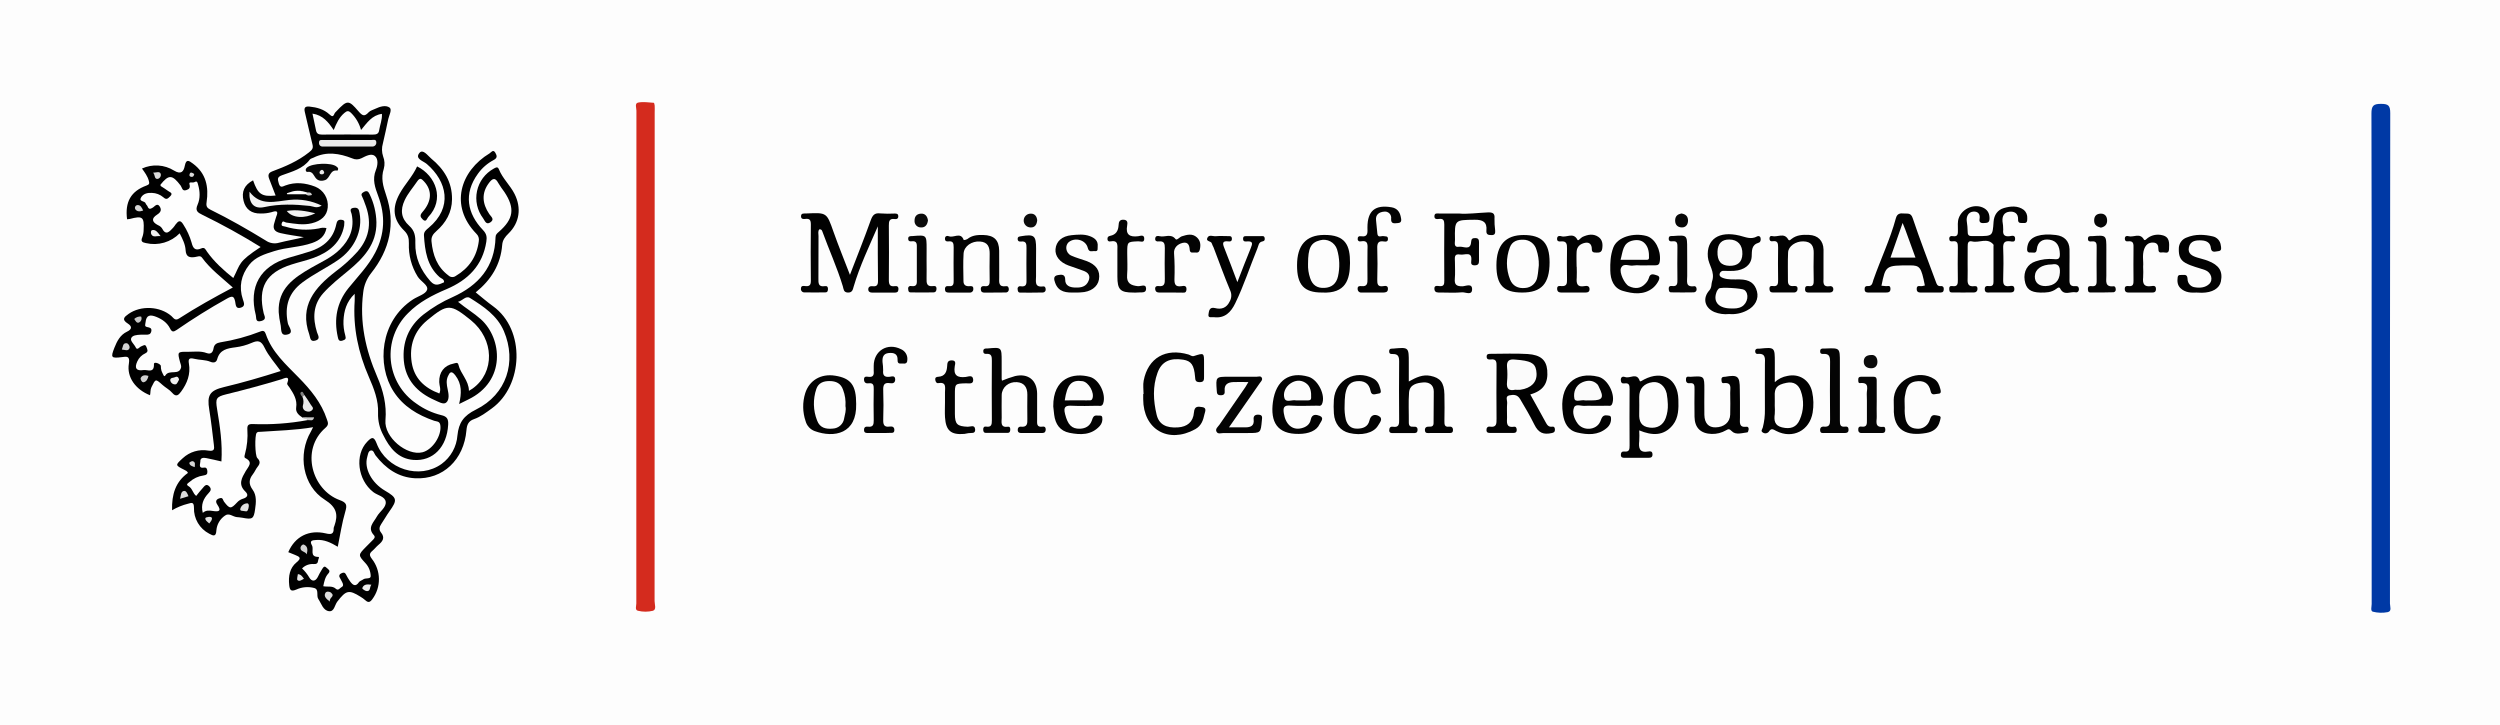 <svg width="300" height="87" viewBox="0 0 300 87" fill="none" xmlns="http://www.w3.org/2000/svg">
<rect x="0" y="0" width="300" height="87" fill="#333333" stroke="none"/>
<g clip-path="url(#clip0_1764_4448)">
<rect width="300" height="87" fill="#D9D9D9"/>
<path d="M150.048 -6.033C203.363 -6.033 256.678 -6.039 309.993 -6.053C310.766 -6.053 310.999 -5.958 310.999 -5.1C310.97 26.985 310.97 59.068 310.999 91.151C310.999 91.945 310.776 92.054 310.055 92.054C203.357 92.037 96.659 92.037 -10.038 92.054C-10.755 92.054 -10.988 91.953 -10.988 91.153C-10.963 59.038 -10.963 26.922 -10.988 -5.196C-10.998 -5.972 -10.777 -6.053 -10.108 -6.053C43.279 -6.034 96.664 -6.027 150.048 -6.033Z" fill="#FDFDFD"/>
<path d="M39.176 27.372C38.987 28.363 38.343 28.844 37.469 29.153C35.986 29.676 34.392 29.664 32.897 30.138C31.778 30.492 30.641 30.828 29.892 31.793C28.936 33.021 28.639 34.418 29.144 35.928C29.274 36.33 29.47 36.732 28.914 36.915C28.268 37.133 28.29 36.539 28.224 36.208C28.079 35.488 27.856 35.488 27.236 35.832C25.163 36.984 23.161 38.244 21.209 39.587C20.806 39.861 20.631 39.855 20.404 39.412C20.06 38.729 19.47 38.31 18.758 38.025C18.045 37.74 17.55 37.76 17.462 38.703C17.431 38.998 17.297 39.179 17.705 39.257C17.94 39.302 18.248 39.354 18.156 39.762C18.063 40.17 17.784 40.164 17.47 40.164C17.268 40.164 17.067 40.164 16.866 40.164C16.427 40.188 15.85 40.22 15.731 40.623C15.636 40.946 16.115 41.316 16.292 41.702C16.469 42.088 16.735 41.632 16.954 41.561C17.174 41.491 17.435 41.228 17.574 41.644C17.663 41.899 17.864 42.195 17.443 42.396C17.012 42.591 16.667 42.938 16.475 43.371C16.105 44.175 16.349 44.541 17.214 44.408C17.693 44.334 18.526 44.852 18.474 43.674C18.464 43.413 19.039 43.554 19.265 43.823C19.335 43.907 19.287 44.084 19.317 44.213C19.34 44.41 19.401 44.6 19.496 44.774C19.577 44.889 19.677 45.327 19.85 45.043C20.303 44.295 21.486 45.1 21.73 44.094C21.778 43.893 21.655 43.644 21.597 43.421C21.281 42.215 21.279 42.199 22.603 42.215C23.332 42.215 24.074 42.094 24.791 42.364C25.322 42.565 25.549 42.255 25.624 41.805C25.702 41.322 26.01 41.157 26.429 41.083C28.073 40.822 29.684 40.386 31.235 39.782C31.603 39.629 31.774 39.73 31.893 40.08C32.629 42.259 34.308 43.728 35.843 45.307C37.276 46.766 38.574 48.322 39.232 50.333C39.353 50.699 39.496 50.954 39.055 51.338C36.004 53.98 37.459 58.804 40.755 60.007C41.593 60.312 41.673 60.586 41.436 61.39C41.033 62.747 40.832 64.16 40.532 65.612C39.701 65.113 38.904 64.723 37.958 64.797C37.51 64.834 37.087 64.834 37.441 65.465C37.693 65.915 37.101 66.83 38.212 66.83C38.369 66.83 38.188 67.105 38.176 67.254C38.147 67.588 37.986 67.708 37.654 67.686C37.395 67.664 37.135 67.7 36.891 67.791C36.648 67.881 36.427 68.025 36.246 68.211C36.586 68.529 36.878 68.896 37.113 69.299C37.381 69.761 37.805 69.839 38.119 69.268C38.274 68.941 38.449 68.622 38.642 68.316C38.743 68.179 38.878 67.815 39.166 68.114C39.349 68.299 39.741 68.458 39.395 68.828C39.011 69.24 38.916 69.765 38.791 70.344C39.294 70.465 39.864 70.249 40.303 70.654C40.599 70.927 40.78 70.559 40.989 70.453C41.269 70.31 41.164 70.061 41.057 69.849C40.969 69.671 40.88 69.492 40.78 69.319C40.749 69.279 40.727 69.233 40.718 69.184C40.708 69.135 40.71 69.084 40.723 69.035C40.737 68.987 40.761 68.942 40.795 68.905C40.829 68.868 40.871 68.84 40.919 68.822C41.134 68.71 41.349 68.621 41.51 68.927C41.658 69.224 41.829 69.51 42.021 69.781C42.329 70.195 42.665 70.479 43.08 69.853C43.181 69.705 43.424 69.652 43.577 69.534C43.859 69.307 44.491 69.534 44.483 69.132C44.472 68.559 44.252 68.011 43.865 67.59C42.957 66.605 42.967 66.595 43.927 65.614C44.185 65.35 44.448 65.091 44.708 64.829C44.877 64.661 45.084 64.464 44.871 64.226C44.034 63.32 44.847 62.684 45.225 61.985C45.557 61.382 46.35 60.907 46.288 60.24C46.225 59.572 45.304 59.45 44.791 59.048C42.907 57.578 42.547 54.571 44.07 53.002C44.559 52.5 44.845 52.283 45.193 53.203C46.382 56.336 50.355 57.572 52.999 55.666C53.543 55.266 53.994 54.754 54.321 54.163C54.648 53.573 54.843 52.919 54.893 52.246C55.052 50.733 55.621 49.884 57.117 49.148C60.781 47.339 62.043 43.429 60.465 39.73C59.66 37.858 58.03 36.779 56.392 35.753C55.901 35.448 55.523 36.079 54.961 36.216C55.899 36.996 56.881 37.571 57.71 38.315C60.27 40.629 60.753 45.753 56.175 47.948L55.094 48.483C55.394 47.209 55.448 46.087 54.631 45.031C54.138 44.396 53.951 44.722 53.752 45.15C53.52 45.648 53.603 46.179 53.718 46.706C53.84 47.265 53.957 47.964 53.537 48.314C53.209 48.588 52.599 48.206 52.162 48.015C50.095 47.11 48.672 45.602 48.461 43.306C48.26 41.095 49.009 39.175 50.806 37.748C51.886 36.905 53.067 36.2 54.321 35.649C57.433 34.242 59.373 32.02 59.465 28.47C59.465 28.16 59.644 28.009 59.858 27.824C61.645 26.276 61.82 24.986 60.526 23.036C60.264 22.692 60.021 22.335 59.797 21.966C59.381 21.162 59.012 21.502 58.652 21.986C57.801 23.132 57.829 24.387 58.719 25.695C58.92 26.001 59.391 26.299 58.853 26.677C58.316 27.054 58.161 26.433 57.97 26.188C57.622 25.728 57.377 25.198 57.251 24.636C57.126 24.073 57.123 23.489 57.244 22.925C57.364 22.361 57.604 21.829 57.948 21.366C58.292 20.903 58.732 20.52 59.238 20.241C59.487 20.108 59.717 19.934 59.876 20.332C60.316 21.429 61.222 22.23 61.749 23.277C62.595 24.954 62.353 26.725 61.011 28.029C60.608 28.417 60.31 28.817 60.266 29.37C60.081 31.741 58.946 33.582 57.084 35.084C57.781 35.643 58.449 36.23 59.165 36.746C63.098 39.585 62.788 46.286 59.019 49.01C58.34 49.5 57.674 50.015 56.883 50.294C56.205 50.528 56.03 50.968 55.974 51.629C55.67 55.178 53.156 57.56 49.83 57.393C47.801 57.291 46.276 56.219 45.058 54.639C44.899 54.438 44.835 53.965 44.472 54.066C44.183 54.148 44.153 54.552 44.07 54.834C43.667 56.207 44.593 57.938 46.191 58.875C47.67 59.741 47.715 59.989 46.716 61.384C46.368 61.87 46.081 62.401 45.742 62.894C45.505 63.239 45.459 63.577 45.722 63.899C46.237 64.54 45.911 64.97 45.406 65.392C45.149 65.606 44.945 65.881 44.69 66.096C44.326 66.408 44.287 66.615 44.621 67.057C45.161 67.745 45.46 68.592 45.471 69.466C45.483 70.34 45.206 71.194 44.684 71.896C44.394 72.298 44.179 72.34 43.831 72.023C43.656 71.868 43.466 71.73 43.265 71.611C41.856 70.73 41.526 70.832 40.472 72.2C40.16 72.602 40.114 73.44 39.465 73.341C38.759 73.239 38.568 72.431 38.202 71.886C37.924 71.474 38.314 70.75 37.723 70.565C37.003 70.37 36.238 70.434 35.561 70.746C34.923 71.015 34.77 70.829 34.706 70.215C34.593 69.16 34.756 68.155 35.586 67.483C36.268 66.928 35.901 66.804 35.414 66.593C35.143 66.476 34.867 66.371 34.593 66.261C35.398 64.379 37.069 63.529 39.103 64.009C39.707 64.15 40.069 64.126 40.039 63.392C40.05 63.292 40.079 63.196 40.126 63.107C40.607 61.743 40.397 60.863 38.977 59.97C36.32 58.304 35.698 54.518 37.306 51.792C37.389 51.653 37.453 51.503 37.57 51.265C35.419 51.635 33.33 51.667 31.251 51.818C31.09 51.828 30.917 51.788 30.794 51.951C30.558 52.267 30.593 54.671 30.878 54.967C31.223 55.31 31.243 55.606 30.933 55.986C30.703 56.265 30.57 56.623 30.345 56.909C29.85 57.538 29.828 58.099 30.323 58.776C30.818 59.454 30.726 60.33 30.611 61.114C30.448 62.286 30.277 62.357 29.085 62.13C28.858 62.087 28.622 62.075 28.393 62.049C27.924 61.995 27.483 61.514 27 61.87C26.706 62.069 26.46 62.331 26.282 62.637C26.102 62.943 25.995 63.286 25.966 63.639C25.928 64.427 25.606 64.325 25.103 64.041C24.536 63.747 24.063 63.299 23.74 62.748C23.417 62.198 23.256 61.567 23.275 60.929C23.275 60.208 22.99 60.326 22.577 60.443C21.9 60.611 21.251 60.876 20.649 61.229C20.597 59.321 21.066 57.811 22.555 56.75C22.462 56.525 22.273 56.456 22.092 56.366C21.017 55.825 21.015 55.819 21.933 54.983C22.339 54.604 22.828 54.325 23.36 54.167C23.893 54.009 24.455 53.976 25.002 54.072C25.743 54.188 25.727 53.871 25.668 53.403C25.495 51.985 25.344 50.564 25.111 49.157C24.823 47.422 25.159 46.859 26.884 46.447C29.154 45.906 31.39 45.254 33.682 44.523C33.012 43.58 32.231 42.727 31.752 41.73C31.349 40.882 30.967 40.807 30.194 41.147C29.582 41.413 28.936 41.59 28.274 41.674C27.28 41.803 26.371 41.945 26.061 43.111C25.954 43.497 25.634 43.578 25.256 43.417C24.634 43.156 23.948 43.216 23.306 43.055C22.738 42.916 22.565 43.041 22.668 43.626C22.889 44.892 22.466 45.994 21.728 46.999C21.428 47.401 21.138 47.701 20.657 47.13C20.343 46.758 19.872 46.527 19.5 46.191C18.653 45.437 18.673 45.445 18.176 46.459C18.015 46.784 18.085 47.11 18.001 47.428C16.284 46.75 15.183 45.27 15.467 43.622C15.628 42.655 15.147 42.792 14.634 42.854C13.34 43.015 13.254 42.93 13.732 41.72C14.042 40.934 14.433 40.18 15.238 39.802C15.88 39.501 15.841 39.149 15.342 38.831C14.564 38.337 14.896 38.045 15.435 37.665C16.898 36.636 19.196 36.736 20.563 37.92C20.824 38.148 20.997 38.534 21.472 38.226C23.539 36.889 25.698 35.693 27.94 34.501C26.61 33.311 25.24 32.289 24.233 30.908C24.032 30.629 23.69 30.804 23.398 30.846C22.77 30.936 22.32 30.846 22.273 30.022C22.235 29.332 21.915 28.683 21.559 27.997C21.044 28.524 20.402 28.909 19.694 29.115C18.986 29.321 18.238 29.341 17.52 29.173C17.067 29.085 16.856 28.972 17.075 28.472C17.18 28.19 17.234 27.892 17.236 27.591C17.317 26.023 17.109 25.866 15.564 26.278C15.46 26.299 15.354 26.311 15.248 26.313C14.98 24.23 15.707 22.943 17.58 22.264C17.93 22.137 17.945 22.018 17.858 21.693C17.705 21.128 17.365 20.688 17.037 20.225C17.648 19.945 18.319 19.82 18.99 19.863C19.662 19.905 20.312 20.113 20.883 20.468C21.728 20.987 22.04 20.587 22.173 19.905C22.346 19.031 22.674 19.278 23.155 19.634C24.748 20.816 25.062 22.449 24.791 24.268C24.716 24.753 24.837 24.956 25.254 25.161C27.53 26.28 29.727 27.541 31.895 28.866C32.123 29.025 32.383 29.131 32.658 29.176C32.932 29.222 33.214 29.205 33.48 29.127C34.461 28.874 35.467 28.713 36.459 28.458C35.515 28.299 34.579 28.184 33.656 27.971C32.851 27.784 32.7 27.368 32.945 26.67C33.022 26.451 33.062 26.216 33.147 26.001C33.442 25.301 33.195 25.261 32.581 25.462C32.163 25.576 31.73 25.63 31.297 25.621C30.19 25.649 29.486 25.124 29.232 24.117C28.951 23.003 29.321 22.193 30.367 21.64C30.949 23.317 31.412 23.635 33.074 23.464C32.821 22.805 32.579 22.151 32.319 21.506C32.146 21.073 32.156 20.758 32.673 20.565C34.233 19.986 35.751 19.339 37.079 18.283C37.451 17.986 37.614 17.807 37.499 17.344C37.175 16.058 36.896 14.759 36.584 13.466C36.465 12.976 36.566 12.728 37.143 12.789C38.027 12.879 38.856 13.11 39.52 13.716C39.816 13.985 39.977 14.061 40.138 13.633C40.184 13.545 40.246 13.467 40.321 13.402C41.685 11.954 41.826 11.973 43.001 13.334C43.488 13.9 43.728 14.033 44.245 13.468C44.434 13.267 44.768 13.183 45.04 13.052C45.597 12.787 46.292 12.572 46.747 12.911C47.077 13.161 46.698 13.816 46.592 14.287C46.372 15.261 46.189 16.245 45.946 17.212C45.794 17.721 45.804 18.265 45.974 18.77C46.163 19.24 46.192 19.759 46.056 20.247C45.692 21.365 45.968 22.34 46.33 23.398C47.507 26.839 46.759 29.977 44.537 32.778C44.003 33.447 43.672 34.255 43.583 35.106C43.132 38.648 43.861 41.963 45.267 45.214C45.972 46.841 46.419 48.555 46.255 50.427C46.076 52.48 48.829 54.741 50.697 54.273C51.931 53.965 53.035 52.232 52.836 51.004C52.756 50.516 52.373 50.588 52.1 50.493C50.126 49.806 48.389 48.777 47.234 46.985C45.185 43.811 45.587 38.522 49.564 35.928C50.15 35.548 51.077 35.297 51.248 34.786C51.438 34.221 50.48 33.781 50.115 33.178C49.376 31.985 49.01 30.598 49.065 29.195C49.079 28.592 48.968 28.132 48.508 27.682C47.153 26.357 47.026 24.939 47.956 23.243C48.582 22.103 49.52 21.164 50.053 19.968C52.303 21.076 53.412 23.934 51.375 26.061C51.246 26.196 51.148 26.751 50.723 26.329C50.421 26.031 50.359 25.83 50.703 25.438C51.842 24.137 51.866 22.825 50.882 21.769C50.594 21.463 50.397 21.268 50.061 21.769C49.56 22.515 48.952 23.191 48.566 24.013C48.008 25.203 48.121 26.206 49.105 27.093C49.765 27.686 49.862 28.339 49.84 29.137C49.793 30.92 50.472 32.406 51.651 33.747C52.255 34.426 52.715 34.115 53.287 33.876C53.317 33.474 52.937 33.425 52.742 33.25C51.24 31.901 50.991 30.104 50.874 28.247C50.846 27.806 51.154 27.573 51.428 27.346C54.38 24.891 53.641 21.765 51.214 19.676C50.79 19.31 49.747 19.057 50.335 18.349C50.759 17.841 51.329 18.677 51.743 19.025C53.277 20.285 54.265 21.84 54.243 23.912C54.227 25.498 53.508 26.727 52.367 27.732C51.941 28.106 51.725 28.446 51.782 28.994C51.945 30.603 52.436 32.03 53.812 33.055C53.928 33.168 54.081 33.236 54.243 33.246C54.404 33.256 54.564 33.209 54.694 33.112C56.288 32.165 57.223 30.79 57.457 28.934C57.486 28.772 57.474 28.605 57.421 28.449C57.369 28.293 57.278 28.153 57.157 28.041C53.911 24.7 55.223 20.523 58.767 18.392C58.916 18.301 59.185 17.865 59.443 18.335C59.644 18.691 59.709 18.957 59.23 19.206C58.486 19.6 57.844 20.161 57.354 20.844C55.605 23.243 56.066 25.633 57.958 27.607C58.419 28.09 58.437 28.464 58.36 29.003C57.918 31.861 56.159 33.602 53.593 34.694C51.9 35.414 50.28 36.242 48.964 37.579C48.222 38.312 47.651 39.2 47.293 40.18C46.936 41.159 46.8 42.206 46.897 43.245C46.993 44.283 47.319 45.287 47.85 46.185C48.382 47.082 49.106 47.851 49.971 48.435C50.863 49.081 51.873 49.55 52.943 49.814C53.661 49.975 53.816 50.296 53.78 50.968C53.637 53.632 51.969 55.379 49.608 55.19C47.751 55.043 46.749 53.74 46 52.228C45.556 51.414 45.338 50.497 45.366 49.571C45.437 48.065 44.867 46.613 44.267 45.244C42.987 42.319 42.349 39.3 42.561 36.109C42.575 35.884 42.561 35.657 42.561 35.255C41.554 36.224 41.277 37.319 41.218 38.471C41.193 39.071 41.265 39.67 41.432 40.246C41.542 40.649 41.478 40.745 41.118 40.866C40.649 41.025 40.594 40.707 40.532 40.423C40.063 38.292 40.401 36.34 41.8 34.593C42.925 33.196 44.195 31.926 45.038 30.293C46.189 28.068 46.245 25.834 45.394 23.544C45.014 22.511 44.646 21.548 45.106 20.402C45.308 19.912 45.451 19.087 44.974 18.709C44.535 18.36 43.873 18.745 43.374 18.989C43.203 19.076 43.015 19.123 42.823 19.126C42.632 19.129 42.442 19.087 42.269 19.005C40.731 18.402 39.182 18.138 37.616 18.92C37.467 18.995 37.266 19.031 37.177 19.15C36.344 20.277 35.042 20.583 33.841 21.029C33.237 21.25 33.313 21.492 33.45 21.992C33.619 22.595 33.889 22.394 34.241 22.258C35.449 21.805 36.656 21.95 37.823 22.398C38.313 22.596 38.724 22.948 38.995 23.4C39.266 23.853 39.383 24.381 39.327 24.905C39.238 25.892 38.546 26.514 37.415 26.791C36.368 27.05 35.362 26.843 34.346 26.705C34.145 26.678 33.933 26.391 33.815 26.787C33.696 27.183 34 27.121 34.217 27.189C35.531 27.591 36.922 27.668 38.272 27.414C38.564 27.318 38.876 27.303 39.176 27.372Z" fill="black"/>
<path d="M76.361 42.799C76.361 32.96 76.364 23.12 76.371 13.279C76.371 12.947 76.139 12.398 76.572 12.31C77.176 12.185 77.826 12.296 78.454 12.334C78.498 12.334 78.555 12.559 78.562 12.681C78.581 12.949 78.562 13.216 78.562 13.486C78.562 33.032 78.558 52.578 78.55 72.124C78.55 72.527 78.808 73.146 78.349 73.293C77.762 73.438 77.148 73.438 76.56 73.293C76.158 73.21 76.359 72.716 76.359 72.414C76.347 67.36 76.347 62.306 76.359 57.252L76.361 42.799Z" fill="#D42B1E"/>
<path d="M284.595 42.952C284.595 33.176 284.609 23.399 284.573 13.623C284.573 12.702 284.806 12.459 285.722 12.463C286.6 12.463 286.831 12.664 286.829 13.573C286.798 33.193 286.787 52.813 286.795 72.433C286.795 72.782 287.054 73.351 286.521 73.458C285.932 73.571 285.325 73.552 284.744 73.404C284.43 73.321 284.601 72.8 284.601 72.483C284.593 62.639 284.591 52.795 284.595 42.952Z" fill="#0039A5"/>
<path d="M105.34 27.162C104.287 29.588 103.167 31.924 102.438 34.399C102.341 34.729 102.293 35.121 101.754 35.107C101.214 35.093 101.237 34.68 101.138 34.351C100.452 32.093 99.47 29.946 98.665 27.73C98.645 27.658 98.598 27.597 98.534 27.558C98.47 27.519 98.394 27.506 98.32 27.521C98.119 27.761 98.224 28.066 98.222 28.342C98.21 30.014 98.222 31.689 98.21 33.368C98.21 33.939 98.153 34.477 99.003 34.335C99.246 34.292 99.367 34.435 99.357 34.686C99.347 34.938 99.287 35.089 99.031 35.089C98.192 35.089 97.355 35.103 96.517 35.089C96.458 35.089 96.4 35.077 96.346 35.053C96.293 35.029 96.245 34.993 96.207 34.948C96.168 34.904 96.14 34.851 96.124 34.794C96.108 34.738 96.105 34.678 96.115 34.62C96.125 34.25 96.421 34.304 96.628 34.329C97.159 34.393 97.31 34.188 97.302 33.661C97.277 31.42 97.277 29.178 97.302 26.934C97.302 26.414 97.169 26.203 96.638 26.271C96.413 26.301 96.131 26.305 96.123 25.965C96.123 25.549 96.451 25.638 96.703 25.614C96.735 25.614 96.769 25.614 96.803 25.614C99.232 25.503 99.206 25.511 100.023 27.825C100.609 29.483 101.277 31.116 101.993 32.982C102.879 30.678 103.716 28.593 104.471 26.48C104.694 25.855 104.921 25.515 105.644 25.61C106.212 25.651 106.782 25.657 107.35 25.626C107.552 25.626 107.765 25.626 107.791 25.905C107.821 26.227 107.622 26.321 107.354 26.285C106.716 26.199 106.658 26.562 106.662 27.067C106.68 29.242 106.684 31.418 106.662 33.593C106.662 34.138 106.781 34.423 107.379 34.337C107.646 34.296 107.827 34.385 107.813 34.711C107.799 35.036 107.644 35.113 107.364 35.113C106.461 35.113 105.553 35.113 104.65 35.113C104.38 35.113 104.187 34.99 104.191 34.711C104.195 34.431 104.41 34.309 104.674 34.343C105.187 34.411 105.368 34.234 105.36 33.693C105.324 31.51 105.34 29.331 105.34 27.162Z" fill="#010101"/>
<path d="M236.115 31.678C236.115 32.213 236.133 32.75 236.115 33.287C236.089 33.89 236.063 34.469 236.962 34.338C237.198 34.304 237.329 34.449 237.296 34.706C237.296 34.807 237.256 34.905 237.184 34.977C237.113 35.049 237.016 35.09 236.914 35.092C236.008 35.108 235.103 35.104 234.201 35.092C233.924 35.092 233.922 34.873 233.908 34.666C233.891 34.398 234.03 34.288 234.268 34.328C234.92 34.435 234.95 34.059 234.942 33.562C234.918 32.291 234.922 31.019 234.942 29.742C234.942 29.266 234.952 28.854 234.282 28.962C234.05 29 233.906 28.904 233.91 28.635C233.914 28.365 234.099 28.299 234.312 28.335C235.012 28.456 234.942 28.001 234.948 27.551C234.954 27.101 234.884 26.632 235.051 26.168C235.475 24.974 237.035 24.359 238.114 24.996C238.588 25.279 238.76 25.718 238.741 26.272C238.723 26.779 238.401 26.743 238.055 26.767C237.665 26.795 237.48 26.656 237.548 26.262C237.653 25.659 237.329 25.35 236.793 25.392C236.19 25.44 235.958 25.995 236.006 26.485C236.075 26.943 236.115 27.404 236.125 27.867C236.125 28.216 236.296 28.341 236.622 28.329C236.858 28.329 237.091 28.329 237.327 28.329C239.114 28.329 239.114 28.329 239.23 26.61C239.287 25.794 239.715 25.179 240.47 24.964C241.263 24.736 242.138 24.642 242.869 25.197C243.008 25.32 243.116 25.473 243.186 25.645C243.255 25.816 243.285 26.001 243.271 26.186C243.271 26.508 243.271 26.809 242.817 26.761C242.513 26.731 242.142 26.88 242.167 26.295C242.195 25.635 241.74 25.334 241.126 25.406C240.48 25.482 240.251 25.947 240.299 26.562C240.358 26.89 240.387 27.222 240.386 27.555C240.319 28.158 240.514 28.416 241.154 28.343C241.392 28.317 241.824 28.142 241.814 28.669C241.814 29.109 241.432 28.982 241.211 28.954C240.53 28.87 240.355 29.155 240.382 29.801C240.43 31.037 240.42 32.278 240.382 33.514C240.365 34.081 240.452 34.422 241.132 34.33C241.358 34.298 241.7 34.209 241.724 34.646C241.748 35.082 241.448 35.1 241.12 35.098C240.349 35.098 239.579 35.098 238.808 35.098C238.52 35.098 238.176 35.178 238.17 34.696C238.17 34.262 238.472 34.314 238.721 34.332C239.148 34.362 239.222 34.131 239.22 33.781C239.22 32.374 239.22 30.967 239.22 29.559C239.22 29.493 239.247 29.403 239.22 29.358C238.488 28.462 237.504 29.183 236.659 28.972C236.196 28.856 236.111 29.163 236.121 29.557C236.129 30.273 236.115 30.975 236.115 31.678Z" fill="#010101"/>
<path d="M183.634 47.337C184.268 48.481 184.874 49.549 185.457 50.632C185.641 50.972 185.804 51.268 186.262 51.201C186.518 51.165 186.597 51.338 186.592 51.579C186.588 51.82 186.476 51.909 186.24 51.961C185.196 52.2 184.608 51.939 184.119 50.944C183.604 49.895 183.008 48.893 182.413 47.888C182.066 47.307 181.588 47.353 181.127 47.444C180.591 47.546 180.887 48.047 180.859 48.371C180.811 48.935 180.849 49.508 180.845 50.077C180.841 50.646 180.674 51.358 181.688 51.207C181.928 51.171 182.01 51.39 182.008 51.609C182.008 51.873 181.851 51.951 181.622 51.951H178.804C178.603 51.951 178.402 51.931 178.378 51.652C178.354 51.372 178.492 51.157 178.78 51.197C179.609 51.322 179.585 50.825 179.585 50.24C179.563 48.163 179.569 46.089 179.585 44.008C179.585 43.508 179.623 43.035 178.887 43.132C178.651 43.162 178.402 43.144 178.398 42.798C178.394 42.452 178.653 42.46 178.887 42.46C180.362 42.46 181.841 42.388 183.314 42.482C184.89 42.583 185.554 43.208 185.669 44.42C185.806 45.998 185.2 46.881 183.634 47.337Z" fill="#010101"/>
<path d="M207.493 37.683C206.893 37.75 206.287 37.667 205.726 37.444C204.557 36.939 204.277 35.783 205.122 34.843C205.432 34.497 205.348 34.056 205.444 33.779C205.847 32.619 205.024 31.807 204.943 30.838C204.76 28.697 206.286 27.68 208.739 28.269C209.449 28.439 210.121 28.789 210.86 28.365C210.896 28.344 210.936 28.331 210.977 28.327C211.018 28.324 211.06 28.33 211.099 28.345C211.138 28.359 211.173 28.383 211.201 28.413C211.229 28.444 211.25 28.48 211.262 28.52C211.333 28.765 211.262 29.063 211.045 29.123C210.143 29.394 210.24 30.084 210.202 30.794C210.149 31.785 209.308 32.424 208.089 32.501C207.686 32.527 207.284 32.513 206.881 32.501C206.764 32.481 206.644 32.509 206.547 32.576C206.449 32.644 206.381 32.746 206.358 32.862C206.304 33.142 206.513 33.264 206.761 33.359C207.405 33.594 208.075 33.522 208.739 33.53C209.946 33.544 210.572 33.976 210.838 34.975C211.073 35.86 210.62 36.758 209.63 37.257C208.974 37.602 208.232 37.75 207.493 37.683Z" fill="#010101"/>
<path d="M230.984 34.258C230.545 32.047 230.394 31.846 229.197 31.846C226.278 31.846 226.278 31.846 225.775 34.286C225.934 34.291 226.093 34.306 226.25 34.33C226.472 34.379 226.828 34.153 226.854 34.614C226.88 35.074 226.596 35.102 226.27 35.104H224.258C224.012 35.104 223.783 35.092 223.757 34.763C223.735 34.473 223.833 34.306 224.141 34.328C224.683 34.37 224.701 33.89 224.805 33.593C225.671 31.114 226.818 28.737 227.504 26.192C227.657 25.623 228.005 25.571 228.472 25.619C228.897 25.664 229.295 25.489 229.527 26.184C230.378 28.739 231.358 31.25 232.29 33.779C232.394 34.063 232.465 34.367 232.875 34.332C233.197 34.304 233.278 34.501 233.246 34.779C233.217 35.116 232.972 35.104 232.734 35.104C232.064 35.104 231.392 35.104 230.722 35.104C230.396 35.104 229.989 35.163 230.004 34.652C230.018 34.141 230.442 34.399 230.69 34.326C230.798 34.296 230.895 34.278 230.984 34.258Z" fill="#010101"/>
<path d="M169.056 45.779C169.958 45.275 170.741 44.915 171.65 45.1C172.838 45.341 173.293 45.904 173.329 47.311C173.357 48.383 173.345 49.454 173.329 50.528C173.329 50.93 173.329 51.272 173.894 51.199C174.154 51.167 174.349 51.264 174.357 51.581C174.369 52.002 174.079 51.963 173.81 51.963C173.073 51.963 172.335 51.963 171.596 51.963C171.345 51.963 171.013 52.046 170.992 51.642C170.964 51.29 171.194 51.177 171.508 51.197C171.822 51.218 172.029 51.133 172.029 50.769C172.029 49.505 172.055 48.24 172.053 46.978C172.053 46.149 171.449 45.838 170.797 45.892C170.055 45.952 169.161 46.123 169.087 47.098C168.994 48.304 169.072 49.511 169.058 50.717C169.058 51.129 169.26 51.236 169.618 51.205C169.924 51.181 170.143 51.256 170.103 51.644C170.067 51.985 169.827 51.969 169.594 51.971C168.789 51.971 167.984 51.971 167.179 51.971C166.937 51.971 166.702 51.971 166.706 51.622C166.706 51.322 166.867 51.167 167.139 51.209C167.919 51.332 167.899 50.854 167.897 50.307C167.881 47.995 167.873 45.683 167.897 43.375C167.897 42.804 167.781 42.472 167.161 42.484C166.917 42.484 166.686 42.496 166.7 42.139C166.714 41.781 166.984 41.849 167.203 41.829C169.056 41.66 169.056 41.658 169.056 43.534V45.779Z" fill="#020202"/>
<path d="M120.237 45.681C120.752 45.466 121.278 45.281 121.815 45.128C123.376 44.77 124.431 45.622 124.455 47.212C124.455 48.25 124.455 49.287 124.455 50.325C124.455 50.791 124.352 51.318 125.125 51.195C125.367 51.157 125.489 51.278 125.487 51.539C125.485 51.8 125.369 51.963 125.073 51.961C124.234 51.961 123.396 51.961 122.559 51.961C122.336 51.961 122.157 51.909 122.129 51.657C122.1 51.406 122.225 51.171 122.521 51.203C123.288 51.282 123.294 50.815 123.282 50.26C123.258 49.289 123.282 48.318 123.282 47.349C123.282 46.499 122.926 45.924 122.036 45.858C121.03 45.783 120.225 46.481 120.203 47.411C120.181 48.342 120.203 49.221 120.203 50.123C120.203 50.656 120.001 51.344 120.971 51.207C121.183 51.177 121.235 51.354 121.231 51.541C121.227 51.728 121.193 51.943 120.919 51.943C120.05 51.943 119.178 51.943 118.303 51.943C118.037 51.943 117.993 51.752 117.985 51.541C117.975 51.286 118.094 51.157 118.341 51.193C118.975 51.29 119.027 50.94 119.023 50.429C119.003 48.053 119.007 45.677 119.023 43.3C119.023 42.818 119.011 42.414 118.365 42.466C118.132 42.484 117.985 42.396 117.993 42.128C118.001 41.861 118.178 41.811 118.396 41.817C118.429 41.82 118.463 41.82 118.496 41.817C120.199 41.656 120.199 41.656 120.199 43.365C120.199 44.066 120.199 44.772 120.199 45.471C120.205 45.542 120.218 45.612 120.237 45.681Z" fill="#020202"/>
<path d="M196.709 51.646C196.732 52.07 196.732 52.496 196.709 52.92C196.61 53.771 196.733 54.376 197.818 54.177C198.045 54.135 198.282 54.145 198.299 54.505C198.315 54.864 198.117 54.939 197.807 54.937C196.87 54.927 195.932 54.937 194.99 54.937C194.759 54.937 194.509 54.937 194.501 54.597C194.501 54.294 194.64 54.151 194.922 54.183C195.525 54.253 195.552 53.908 195.55 53.449C195.536 51.208 195.536 48.967 195.55 46.727C195.55 46.27 195.531 45.922 194.932 46.009C194.66 46.049 194.509 45.93 194.497 45.617C194.477 45.193 194.789 45.15 195.014 45.243C195.578 45.474 196.423 44.64 196.775 45.729C196.813 45.85 197.117 45.629 197.29 45.538C199.504 44.388 201.329 45.458 201.404 47.931C201.436 49.006 201.446 50.102 200.746 50.989C199.655 52.352 198.238 52.281 196.709 51.646Z" fill="#020202"/>
<path d="M137.226 47.277C137.226 46.744 137.141 46.194 137.24 45.679C137.767 42.943 139.878 41.733 142.625 42.543C142.841 42.605 143.014 42.806 143.277 42.722C144.485 42.334 144.485 42.338 144.485 43.544C144.485 44.081 144.485 44.615 144.485 45.152C144.485 45.544 144.513 45.872 143.937 45.858C143.448 45.846 143.436 45.605 143.408 45.229C143.295 43.795 142.943 43.313 141.979 43.162C140.383 42.913 139.387 43.401 138.906 44.724C138.303 46.379 138.395 48.081 138.792 49.75C139.071 50.938 139.941 51.382 141.355 51.288C142.45 51.215 143.181 50.655 143.273 49.499C143.34 48.664 143.805 48.795 144.261 48.851C144.865 48.928 144.595 49.424 144.535 49.712C144.384 50.427 144.161 51.101 143.422 51.507C140.202 53.282 137.184 51.541 137.184 47.888V47.285L137.226 47.277Z" fill="#020202"/>
<path d="M212.977 45.852C213.397 45.467 213.92 45.21 214.482 45.112C215.909 44.797 217.15 45.597 217.46 47.036C217.635 47.848 217.654 48.686 217.519 49.505C217.165 51.672 215.104 52.722 213.154 51.717C212.793 51.528 212.56 51.333 212.266 51.795C212.181 51.903 212.058 51.974 211.922 51.994C211.786 52.013 211.647 51.98 211.536 51.9C211.24 51.727 211.485 51.498 211.536 51.296C211.718 50.588 211.803 49.858 211.789 49.127C211.775 47.318 211.789 45.509 211.789 43.715C211.789 43.094 211.956 42.366 210.912 42.471C210.729 42.489 210.618 42.346 210.622 42.145C210.619 42.104 210.624 42.062 210.639 42.023C210.653 41.984 210.676 41.949 210.706 41.92C210.735 41.891 210.771 41.869 210.81 41.855C210.849 41.841 210.891 41.836 210.932 41.84C210.998 41.84 211.067 41.84 211.133 41.84C212.979 41.655 212.979 41.655 212.979 43.526L212.977 45.852Z" fill="#010101"/>
<path d="M175.058 25.62C176.052 25.721 177.284 25.542 178.518 25.491C179.083 25.469 179.405 25.554 179.339 26.233C179.329 26.698 179.355 27.163 179.417 27.624C179.437 27.944 179.433 28.227 178.973 28.211C178.57 28.211 178.333 28.139 178.369 27.665C178.471 26.631 177.924 26.358 176.96 26.37C174.559 26.398 174.555 26.37 174.599 28.782C174.599 29.14 174.42 29.729 175.091 29.611C175.594 29.522 176.471 30.141 176.537 29.008C176.56 28.642 176.719 28.563 177.039 28.569C177.399 28.569 177.487 28.77 177.483 29.082C177.483 29.818 177.469 30.553 177.483 31.293C177.483 31.667 177.361 31.838 176.964 31.84C176.568 31.842 176.507 31.639 176.548 31.334C176.709 30.067 175.743 30.644 175.225 30.545C174.42 30.397 174.599 31 174.593 31.438C174.593 32.105 174.638 32.779 174.579 33.448C174.517 34.158 174.769 34.357 175.471 34.357C175.861 34.357 176.662 33.929 176.652 34.715C176.642 35.501 175.857 35.043 175.445 35.079C174.581 35.157 173.706 35.105 172.829 35.101C172.533 35.101 172.187 35.143 172.132 34.721C172.066 34.204 172.472 34.307 172.736 34.333C173.277 34.387 173.318 34.096 173.316 33.672C173.301 31.43 173.293 29.188 173.316 26.949C173.316 26.442 173.207 26.205 172.663 26.275C172.398 26.311 172.088 26.309 172.134 25.893C172.172 25.544 172.462 25.624 172.678 25.62C173.408 25.614 174.11 25.62 175.058 25.62Z" fill="#020202"/>
<path d="M218.819 31.766C218.819 32.299 218.831 32.835 218.819 33.374C218.807 33.913 218.718 34.486 219.586 34.343C219.635 34.332 219.687 34.331 219.737 34.343C219.786 34.354 219.833 34.377 219.873 34.409C219.913 34.441 219.944 34.481 219.966 34.527C219.988 34.573 219.999 34.624 219.998 34.675C220.012 34.966 219.827 35.103 219.561 35.105C218.724 35.117 217.889 35.105 217.052 35.105C216.782 35.105 216.613 35.039 216.605 34.717C216.597 34.395 216.742 34.287 217.024 34.329C217.627 34.42 217.652 34.066 217.644 33.613C217.625 32.544 217.613 31.472 217.644 30.397C217.67 29.514 217.352 28.989 216.408 28.965C215.498 28.941 214.597 29.536 214.571 30.302C214.518 31.436 214.556 32.574 214.552 33.72C214.552 34.194 214.786 34.373 215.247 34.323C215.49 34.301 215.736 34.323 215.702 34.681C215.704 34.739 215.693 34.798 215.67 34.852C215.647 34.906 215.613 34.954 215.569 34.993C215.526 35.032 215.474 35.062 215.418 35.079C215.362 35.096 215.303 35.101 215.245 35.093C214.408 35.093 213.57 35.093 212.735 35.093C212.423 35.093 212.345 34.922 212.333 34.651C212.321 34.379 212.476 34.285 212.705 34.321C213.363 34.424 213.381 34.034 213.373 33.545C213.352 32.275 213.352 31.001 213.373 29.725C213.373 29.229 213.353 28.849 212.701 28.949C212.464 28.988 212.331 28.871 212.337 28.612C212.337 28.401 212.463 28.276 212.643 28.328C213.279 28.511 214.082 27.858 214.581 28.73C214.719 28.969 214.891 28.73 214.983 28.674C215.609 28.177 216.333 28.155 217.076 28.187C218.153 28.236 218.797 28.879 218.823 29.947C218.831 30.562 218.819 31.163 218.819 31.766Z" fill="#020202"/>
<path d="M119.905 31.794C119.905 32.295 119.915 32.8 119.905 33.298C119.889 33.881 119.81 34.48 120.728 34.342C120.965 34.306 121.066 34.505 121.058 34.744C121.059 34.794 121.048 34.845 121.027 34.891C121.007 34.938 120.976 34.979 120.938 35.013C120.9 35.046 120.855 35.071 120.806 35.086C120.757 35.1 120.706 35.105 120.656 35.097C119.818 35.114 118.981 35.098 118.144 35.116C117.86 35.116 117.713 35.011 117.697 34.714C117.677 34.376 117.884 34.312 118.142 34.338C118.746 34.416 118.766 34.048 118.76 33.602C118.741 32.567 118.741 31.53 118.76 30.492C118.774 29.663 118.559 29.048 117.591 28.98C116.623 28.912 115.687 29.529 115.63 30.427C115.562 31.527 115.604 32.639 115.616 33.736C115.616 34.195 115.89 34.38 116.343 34.34C116.584 34.316 116.82 34.319 116.798 34.685C116.801 34.744 116.792 34.803 116.77 34.858C116.748 34.912 116.714 34.962 116.671 35.002C116.628 35.042 116.577 35.072 116.521 35.091C116.465 35.109 116.405 35.115 116.347 35.108C115.51 35.12 114.673 35.108 113.835 35.108C113.562 35.108 113.401 35.025 113.395 34.706C113.389 34.386 113.576 34.303 113.835 34.332C114.459 34.416 114.439 34.022 114.439 33.592C114.427 32.287 114.421 30.978 114.439 29.68C114.439 29.207 114.381 28.89 113.799 28.968C113.598 28.996 113.397 28.938 113.397 28.658C113.387 28.28 113.697 28.278 113.878 28.353C114.447 28.582 115.286 27.78 115.651 28.811C115.805 28.805 115.955 28.761 116.089 28.684C116.651 28.228 117.297 28.182 117.983 28.198C119.289 28.228 119.881 28.801 119.901 30.086C119.911 30.657 119.905 31.226 119.905 31.794Z" fill="#020202"/>
<path d="M248.341 31.796C248.341 32.299 248.341 32.801 248.341 33.304C248.341 33.847 248.234 34.438 249.106 34.333C249.349 34.305 249.468 34.47 249.472 34.703C249.476 34.937 249.311 35.123 249.106 35.079C248.484 34.941 247.697 35.542 247.236 34.645C247.093 34.364 246.886 34.567 246.745 34.671C246.172 35.099 245.516 35.123 244.839 35.109C243.652 35.083 243.121 34.675 242.96 33.63C242.799 32.584 243.29 31.67 244.286 31.36C244.984 31.119 245.724 31.028 246.459 31.093C247.021 31.163 247.206 31.036 247.182 30.439C247.148 29.567 246.846 28.901 245.948 28.765C245.119 28.64 244.501 29.008 244.415 29.929C244.36 30.506 243.946 30.266 243.662 30.299C243.274 30.345 243.229 30.067 243.26 29.778C243.274 29.612 243.308 29.449 243.362 29.291C243.672 28.367 244.882 27.975 246.711 28.202C247.717 28.326 248.301 28.921 248.343 29.888C248.361 30.524 248.339 31.161 248.341 31.796Z" fill="#020202"/>
<path d="M208.795 48.215C208.795 48.85 208.795 49.486 208.795 50.121C208.795 50.674 208.636 51.327 209.58 51.212C209.791 51.186 209.861 51.369 209.835 51.55C209.817 51.669 209.753 51.876 209.692 51.882C209.05 51.956 208.284 52.232 207.817 51.743C207.501 51.418 207.384 51.488 207.121 51.637C206.597 51.941 205.999 52.092 205.394 52.073C204.078 52.027 203.365 51.335 203.343 50.022C203.325 48.919 203.331 47.811 203.343 46.711C203.343 46.281 203.365 45.907 202.739 45.986C202.399 46.028 202.283 45.77 202.319 45.457C202.361 45.079 202.663 45.23 202.862 45.215C204.524 45.103 204.524 45.105 204.524 46.766C204.524 47.771 204.504 48.776 204.524 49.781C204.545 50.786 205.028 51.303 205.869 51.285C206.893 51.263 207.595 50.672 207.624 49.757C207.65 48.889 207.64 48.018 207.624 47.144C207.614 46.599 207.881 45.861 206.841 45.975C206.569 46.006 206.587 45.732 206.575 45.533C206.563 45.334 206.67 45.234 206.865 45.22C206.898 45.222 206.932 45.222 206.966 45.22C208.545 44.936 208.777 45.135 208.777 46.719L208.795 48.215Z" fill="#020202"/>
<path d="M155.857 52.07C153.241 52.106 152.426 50.608 152.752 48.226C153.112 45.6 154.764 44.549 157.016 45.21C158.167 45.548 159.105 47.45 158.642 48.479C158.505 48.783 158.256 48.68 158.038 48.68C156.966 48.69 155.891 48.74 154.818 48.668C154.034 48.614 153.965 48.947 154.056 49.579C154.257 50.918 155.074 51.659 156.169 51.388C156.716 51.257 157.175 50.952 157.288 50.367C157.427 49.631 157.982 49.746 158.362 49.9C158.966 50.148 158.485 50.616 158.348 50.906C157.998 51.678 157.054 52.068 155.857 52.07Z" fill="#020202"/>
<path d="M196.831 31.847C196.563 31.818 196.293 31.822 196.026 31.859C195.521 31.985 194.838 31.469 194.518 32.17C194.283 32.685 194.943 34.084 195.468 34.338C196.201 34.691 196.895 34.647 197.467 34.016C197.651 33.827 197.789 33.597 197.869 33.344C198.032 32.683 198.565 32.975 198.839 33.047C199.28 33.166 199.107 33.58 198.93 33.861C198.778 34.119 198.585 34.35 198.358 34.545C197.245 35.449 195.943 35.252 194.752 34.909C193.629 34.587 193.255 33.566 193.235 32.466C193.216 31.541 193.247 30.645 193.589 29.724C194.072 28.425 196.042 27.898 197.573 28.317C198.618 28.608 199.328 29.999 199.183 31.318C199.143 31.7 198.992 31.847 198.622 31.841C198.038 31.837 197.434 31.845 196.831 31.847Z" fill="#020202"/>
<path d="M158.635 35.104C156.478 35.104 155.639 34.185 155.645 31.833C155.645 29.421 156.735 28.214 158.864 28.192C161.481 28.156 162.02 29.469 162.002 31.57C161.988 33.514 161.515 35.263 158.635 35.104Z" fill="#020202"/>
<path d="M126.391 48.772C126.361 45.354 128.788 44.669 130.798 45.23C131.923 45.543 132.768 47.335 132.374 48.43C132.237 48.81 131.951 48.688 131.716 48.692C130.71 48.706 129.703 48.744 128.697 48.692C127.868 48.639 127.572 48.786 127.816 49.717C128.134 50.943 128.588 51.488 129.613 51.446C130.277 51.418 130.788 51.108 131.007 50.499C131.144 50.119 131.209 49.799 131.706 49.868C131.923 49.898 132.235 49.781 132.275 50.113C132.302 50.293 132.289 50.477 132.236 50.652C132.183 50.827 132.092 50.987 131.969 51.122C130.951 52.238 129.657 52.198 128.347 51.942C127.19 51.715 126.638 50.893 126.5 49.761C126.465 49.434 126.429 49.102 126.391 48.772Z" fill="#020202"/>
<path d="M148.483 33.856C149.057 32.39 149.556 31.057 150.103 29.744C150.321 29.222 150.355 28.918 149.653 28.971C149.425 28.989 149.168 29.021 149.17 28.649C149.172 28.277 149.441 28.343 149.661 28.339C150.196 28.339 150.733 28.339 151.271 28.339C151.45 28.339 151.695 28.259 151.756 28.54C151.804 28.759 151.756 28.926 151.488 28.973C151.017 29.055 151.023 29.497 150.884 29.817C149.989 32.004 149.262 34.262 148.23 36.393C147.717 37.45 146.99 38.232 145.664 38.062C145.408 38.027 144.935 38.218 145.018 37.72C145.076 37.36 145.1 36.791 145.805 36.97C146.567 37.171 147.191 36.95 147.554 36.19C147.671 35.993 147.739 35.771 147.753 35.542C147.767 35.313 147.725 35.084 147.632 34.875C146.91 33.164 146.288 31.409 145.62 29.672C145.541 29.526 145.474 29.374 145.418 29.218C145.346 28.892 144.652 29.007 144.889 28.532C145.09 28.118 145.547 28.373 145.883 28.345C146.382 28.301 146.889 28.331 147.391 28.335C147.592 28.335 147.793 28.305 147.825 28.603C147.857 28.95 147.638 29.005 147.383 28.966C146.69 28.886 146.688 29.188 146.9 29.718C147.435 31.045 147.924 32.382 148.483 33.856Z" fill="#010101"/>
<path d="M191.078 48.699C190.81 48.68 190.541 48.68 190.273 48.699C189.796 48.767 189.093 48.411 188.89 48.889C188.636 49.493 188.89 50.214 189.282 50.777C189.945 51.754 191.546 51.656 192.021 50.61C192.205 50.208 192.257 49.758 192.867 49.85C193.068 49.881 193.287 49.85 193.317 50.12C193.345 50.354 193.312 50.591 193.223 50.809C193.133 51.027 192.99 51.219 192.806 51.366C191.756 52.259 190.516 52.184 189.29 51.907C188.157 51.65 187.713 50.761 187.554 49.706C187.022 46.161 189.047 44.523 191.808 45.211C192.967 45.5 193.887 47.392 193.46 48.463C193.333 48.787 193.09 48.68 192.883 48.686C192.283 48.706 191.681 48.699 191.078 48.699Z" fill="#020202"/>
<path d="M182.667 35.105C180.42 35.105 179.564 34.196 179.57 31.82C179.57 29.407 180.665 28.201 182.822 28.201C185.048 28.201 185.956 29.158 185.95 31.488C185.944 34.039 184.978 35.105 182.667 35.105Z" fill="#020202"/>
<path d="M102.74 48.465C102.838 52.068 100.109 52.582 97.767 51.732C97.5 51.634 97.26 51.474 97.069 51.264C96.878 51.054 96.74 50.8 96.668 50.526C96.304 49.449 96.288 48.285 96.622 47.199C97.105 45.637 98.517 44.812 100.206 45.082C102.108 45.383 102.746 46.234 102.74 48.465Z" fill="#020202"/>
<path d="M45.171 26.671C45.211 29.301 43.613 30.988 41.774 32.501C40.745 33.354 39.693 34.176 38.799 35.173C37.552 36.568 37.517 38.173 38.037 39.863C38.151 40.237 38.518 40.698 37.815 40.881C37.191 41.041 37.24 40.489 37.119 40.151C35.895 36.695 37.767 34.522 40.254 32.594C41.221 31.882 42.113 31.074 42.915 30.181C44.44 28.41 44.619 26.494 43.78 24.4C43.698 24.145 43.599 23.897 43.484 23.656C43.315 23.358 43.343 23.203 43.667 23.03C44.05 22.829 44.195 22.98 44.35 23.298C44.861 24.351 45.141 25.501 45.171 26.671Z" fill="#020202"/>
<path d="M147.476 51.283C148.281 51.283 148.884 51.293 149.476 51.283C150.068 51.273 150.533 51.102 150.438 50.352C150.386 49.928 150.593 49.739 151.022 49.761C151.543 49.785 151.456 50.091 151.424 50.459C151.283 51.962 151.297 51.964 149.738 51.964C148.768 51.964 147.798 51.974 146.828 51.964C146.544 51.964 146.166 52.127 145.993 51.822C145.791 51.468 146.156 51.219 146.335 50.963C147.367 49.456 148.409 47.948 149.446 46.452C149.553 46.295 149.647 46.126 149.804 45.849C149.108 45.849 148.55 45.825 147.993 45.849C147.361 45.881 146.89 46.122 146.961 46.874C146.993 47.228 146.916 47.431 146.486 47.429C146.055 47.427 146.031 47.202 146.009 46.864C145.892 45.208 145.884 45.208 147.492 45.208C148.597 45.208 149.705 45.208 150.804 45.208C151.006 45.208 151.307 45.069 151.426 45.354C151.531 45.604 151.311 45.781 151.181 45.967L147.476 51.283Z" fill="#030303"/>
<path d="M128.997 35.102C127.991 35.129 127.029 35.086 126.618 33.938C126.484 33.56 126.351 33.104 126.953 33.01C127.355 32.945 127.834 32.867 127.826 33.571C127.818 34.274 128.377 34.471 128.913 34.501C129.492 34.536 130.16 34.501 130.507 33.934C130.853 33.367 130.822 32.819 130.104 32.527C129.484 32.284 128.846 32.089 128.22 31.86C127.178 31.48 126.586 30.728 126.661 29.896C126.745 28.965 127.421 28.334 128.605 28.219C129.329 28.151 130.082 28.07 130.792 28.342C131.354 28.557 131.799 28.884 131.72 29.588C131.692 29.829 131.821 30.191 131.372 30.133C131.066 30.095 130.68 30.352 130.527 29.731C130.297 28.804 129.05 28.456 128.297 29.021C127.752 29.423 127.864 30.358 128.544 30.67C129.118 30.933 129.74 31.092 130.337 31.307C131.545 31.743 132.056 32.487 131.873 33.544C131.718 34.439 130.867 35.046 129.7 35.086C129.466 35.111 129.233 35.105 128.997 35.102Z" fill="#030303"/>
<path d="M263.588 35.106C262.985 35.136 262.248 35.142 261.66 34.581C261.282 34.221 261.258 33.755 261.318 33.284C261.371 32.882 261.721 33.025 261.956 32.995C262.318 32.95 262.487 33.061 262.506 33.477C262.505 33.732 262.601 33.977 262.774 34.164C262.947 34.35 263.185 34.464 263.439 34.482C264.043 34.575 264.659 34.502 265.104 34.08C265.625 33.578 265.349 32.673 264.601 32.404C263.852 32.134 263.003 31.965 262.262 31.557C261.56 31.171 261.445 30.58 261.457 29.873C261.448 29.572 261.536 29.276 261.707 29.028C261.879 28.781 262.126 28.595 262.411 28.497C263.441 28.071 264.5 28.126 265.55 28.371C265.798 28.428 266.021 28.561 266.189 28.75C266.358 28.939 266.464 29.176 266.492 29.428C266.534 29.696 266.657 30.102 266.202 30.138C265.866 30.164 265.365 30.403 265.299 29.736C265.24 29.123 264.782 28.89 264.252 28.853C263.578 28.809 262.844 28.853 262.669 29.678C262.502 30.444 263.071 30.723 263.691 30.912C264.093 31.041 264.528 31.131 264.931 31.286C266.301 31.811 266.758 32.546 266.506 33.777C266.337 34.611 265.472 35.124 264.224 35.13L263.588 35.106Z" fill="#020202"/>
<path d="M164.682 35.105C164.247 35.105 163.813 35.105 163.378 35.105C163.32 35.111 163.261 35.104 163.205 35.086C163.149 35.067 163.098 35.038 163.054 34.998C163.011 34.959 162.976 34.911 162.953 34.857C162.929 34.803 162.917 34.745 162.917 34.686C162.883 34.325 163.141 34.31 163.374 34.335C164.074 34.413 164.109 33.997 164.098 33.466C164.074 32.33 164.098 31.194 164.098 30.058C164.098 29.47 164.269 28.77 163.251 28.967C163.21 28.976 163.168 28.976 163.127 28.966C163.086 28.956 163.048 28.937 163.016 28.91C162.984 28.883 162.959 28.849 162.942 28.81C162.926 28.771 162.918 28.729 162.921 28.688C162.905 28.414 163.068 28.314 163.289 28.348C164.229 28.492 164.094 27.853 164.094 27.288C164.094 25.296 165.01 24.534 166.99 24.876C167.634 24.984 167.976 25.417 168.091 26.016C168.149 26.311 168.276 26.739 167.741 26.768C167.373 26.788 166.888 26.932 166.936 26.243C166.954 26.126 166.943 26.007 166.906 25.895C166.868 25.784 166.805 25.682 166.721 25.6C166.636 25.517 166.534 25.456 166.421 25.421C166.308 25.386 166.189 25.378 166.073 25.398C165.537 25.447 165.044 25.722 165.125 26.432C165.185 26.959 165.235 27.485 165.282 28.012C165.332 28.605 165.783 28.269 166.051 28.338C166.252 28.392 166.54 28.285 166.554 28.651C166.568 29.017 166.302 29.013 166.077 28.977C165.376 28.864 165.248 29.198 165.272 29.821C165.314 31.056 165.306 32.294 165.272 33.531C165.26 34.079 165.314 34.453 166.006 34.335C166.252 34.296 166.572 34.256 166.552 34.691C166.533 35.062 166.274 35.093 165.99 35.105C165.553 35.109 165.119 35.105 164.682 35.105Z" fill="#020202"/>
<path d="M105.531 51.962H104.227C103.95 51.962 103.674 51.977 103.684 51.572C103.684 51.255 103.885 51.17 104.149 51.199C104.773 51.283 104.857 50.947 104.847 50.431C104.821 49.194 104.827 47.958 104.847 46.724C104.847 46.275 104.847 45.919 104.231 45.996C103.94 46.034 103.71 45.945 103.682 45.582C103.65 45.141 103.96 45.179 104.209 45.218C104.789 45.294 104.893 44.99 104.845 44.512C104.834 44.311 104.834 44.11 104.845 43.909C104.845 42.1 106.487 41.082 108.111 41.898C108.344 41.997 108.542 42.162 108.68 42.373C108.818 42.585 108.89 42.832 108.886 43.085C108.886 43.451 108.806 43.67 108.393 43.626C108.097 43.593 107.687 43.778 107.709 43.195C107.739 42.464 107.274 42.301 106.652 42.363C105.98 42.429 105.87 42.89 105.9 43.438C105.951 43.767 105.977 44.098 105.978 44.43C105.918 45.043 106.127 45.282 106.757 45.214C106.992 45.188 107.415 45.013 107.423 45.531C107.423 45.952 107.141 46.038 106.819 45.982C106.033 45.849 105.964 46.275 105.988 46.904C106.031 48.038 106.024 49.176 105.988 50.31C105.97 50.901 106.043 51.303 106.779 51.187C107.067 51.142 107.323 51.229 107.323 51.599C107.323 52.027 106.994 51.938 106.745 51.946C106.334 51.973 105.934 51.962 105.531 51.962Z" fill="#020202"/>
<path d="M33.443 37.453C33.32 34.627 35.274 33.334 37.345 32.136C38.526 31.452 39.798 30.914 40.786 29.924C41.97 28.748 42.559 27.379 42.195 25.679C42.145 25.447 41.831 24.999 42.471 24.935C42.974 24.883 43.075 25.126 43.145 25.556C43.547 27.661 42.541 29.866 40.543 31.219C39.164 32.154 37.653 32.878 36.317 33.871C34.618 35.127 34.131 36.762 34.54 38.784C34.628 39.221 35.425 40.025 34.339 40.169C33.592 40.27 33.789 39.391 33.66 38.925C33.552 38.44 33.48 37.949 33.443 37.453Z" fill="#020202"/>
<path d="M41.297 27.083C40.933 29.059 39.544 30.241 37.659 30.935C36.787 31.255 35.874 31.452 34.988 31.739C31.919 32.714 30.921 34.485 31.643 37.593C31.718 37.911 32.046 38.337 31.356 38.52C30.619 38.721 30.778 38.144 30.7 37.835C29.814 34.399 31.227 31.926 34.614 30.939C35.475 30.688 36.34 30.451 37.192 30.175C38.818 29.648 39.991 28.669 40.353 26.916C40.428 26.555 40.555 26.313 41.013 26.378C41.472 26.442 41.289 26.717 41.297 27.083Z" fill="#020202"/>
<path d="M161.353 48.654C161.326 49.223 161.375 49.794 161.5 50.35C161.701 51.03 162.103 51.448 162.862 51.438C163.558 51.438 164.16 51.205 164.325 50.485C164.49 49.765 164.977 49.681 165.418 49.904C166.048 50.218 165.565 50.724 165.364 51.072C164.836 51.973 163.379 52.316 161.894 51.956C160.846 51.703 160.151 50.843 160.067 49.63C160.025 49.062 160.025 48.492 160.067 47.924C160.252 45.576 162.683 44.305 164.772 45.409C165.275 45.674 165.484 46.098 165.617 46.587C165.678 46.814 165.835 47.2 165.436 47.224C165.118 47.244 164.597 47.58 164.468 46.913C164.287 45.976 163.679 45.654 162.788 45.745C161.818 45.843 161.562 46.567 161.427 47.353C161.376 47.784 161.351 48.219 161.353 48.654Z" fill="#030303"/>
<path d="M189.207 32.011C189.207 32.445 189.238 32.883 189.207 33.315C189.145 34.017 189.258 34.498 190.141 34.333C190.395 34.284 190.723 34.282 190.745 34.672C190.761 35.111 190.427 35.105 190.115 35.105C189.244 35.105 188.372 35.105 187.499 35.105C187.187 35.105 186.873 35.105 186.855 34.664C186.837 34.224 187.191 34.323 187.422 34.333C188.012 34.357 188.048 34.005 188.042 33.555C188.028 32.316 188.02 31.076 188.042 29.837C188.052 29.299 187.996 28.897 187.308 28.971C187.064 28.997 186.829 28.971 186.849 28.619C186.869 28.267 187.191 28.291 187.364 28.35C187.986 28.551 188.801 27.815 189.296 28.78C189.393 28.969 189.676 28.537 189.9 28.432C190.538 28.139 191.18 28.012 191.791 28.418C192.295 28.752 192.355 29.293 192.264 29.854C192.204 30.225 191.977 30.332 191.62 30.312C191.314 30.294 191.017 30.352 191.017 29.878C191.017 29.403 190.781 29.023 190.212 29.138C189.642 29.252 189.228 29.584 189.193 30.207C189.159 30.831 189.193 31.414 189.193 32.017L189.207 32.011Z" fill="#030303"/>
<path d="M228.568 48.947C228.541 49.427 228.582 49.907 228.69 50.375C228.892 51.032 229.278 51.39 229.964 51.438C230.28 51.482 230.601 51.422 230.879 51.266C231.157 51.109 231.376 50.866 231.502 50.574C231.574 50.425 231.612 50.26 231.683 50.111C231.9 49.647 232.325 49.854 232.631 49.896C233.033 49.955 232.832 50.284 232.782 50.532C232.58 51.388 231.977 51.81 231.16 51.957C228.916 52.359 227.149 51.756 227.26 48.941C227.276 48.507 227.213 48.067 227.272 47.641C227.569 45.458 230.246 44.279 232.112 45.484C232.546 45.765 232.715 46.195 232.83 46.644C232.892 46.867 233.015 47.247 232.582 47.247C232.277 47.247 231.8 47.536 231.683 46.965C231.468 45.93 230.801 45.61 229.839 45.779C228.833 45.956 228.721 46.808 228.58 47.589C228.519 47.942 228.568 48.32 228.568 48.947Z" fill="#030303"/>
<path d="M140.522 35.105C140.053 35.105 139.584 35.105 139.113 35.105C138.839 35.105 138.664 35.003 138.624 34.721C138.578 34.392 138.775 34.297 139.043 34.33C139.737 34.418 139.789 34.014 139.779 33.475C139.755 32.237 139.755 30.998 139.779 29.76C139.779 29.241 139.697 28.904 139.075 28.97C138.829 28.998 138.584 28.952 138.626 28.606C138.668 28.26 138.972 28.3 139.167 28.347C139.787 28.497 140.506 27.977 141.071 28.694C141.222 28.885 141.554 28.437 141.834 28.353C142.438 28.166 143.073 27.979 143.623 28.483C144.045 28.873 144.108 29.354 143.983 29.921C143.901 30.297 143.719 30.333 143.436 30.305C143.152 30.277 142.794 30.447 142.764 29.949C142.733 29.45 142.574 28.996 141.924 29.145C141.274 29.294 140.83 29.776 140.888 30.407C140.959 31.438 140.974 32.472 140.934 33.505C140.924 34.147 141.077 34.436 141.759 34.344C142.023 34.307 142.397 34.213 142.377 34.725C142.357 35.238 142.005 35.103 141.725 35.111C141.325 35.116 140.922 35.105 140.522 35.105Z" fill="#030303"/>
<path d="M220.786 46.558C220.786 47.861 220.796 49.172 220.786 50.466C220.786 50.915 220.8 51.27 221.404 51.194C221.679 51.156 221.834 51.263 221.826 51.582C221.818 51.902 221.625 51.962 221.369 51.96C220.564 51.96 219.759 51.96 218.954 51.96C218.737 51.96 218.457 52.031 218.419 51.679C218.381 51.327 218.56 51.166 218.886 51.196C219.58 51.263 219.613 50.85 219.609 50.32C219.59 48.016 219.582 45.712 219.609 43.408C219.609 42.805 219.514 42.431 218.822 42.471C218.62 42.483 218.419 42.471 218.419 42.178C218.407 41.832 218.62 41.816 218.876 41.82C218.942 41.82 219.011 41.82 219.077 41.82C220.786 41.751 220.786 41.751 220.786 43.458V46.558Z" fill="#040404"/>
<path d="M257.176 31.986C257.199 32.424 257.199 32.864 257.176 33.303C257.094 34.052 257.301 34.465 258.15 34.334C258.39 34.298 258.714 34.235 258.716 34.676C258.716 35.044 258.515 35.112 258.201 35.108C257.298 35.1 256.394 35.1 255.488 35.108C255.176 35.108 254.977 35.035 254.973 34.672C254.969 34.308 255.204 34.304 255.442 34.33C255.983 34.392 256.027 34.081 256.021 33.656C256.005 32.386 256.009 31.113 256.021 29.837C256.021 29.35 256.092 28.855 255.337 28.962C255.102 28.996 254.967 28.87 254.981 28.61C254.997 28.315 255.226 28.285 255.403 28.341C256.007 28.532 256.782 27.881 257.267 28.743C257.378 28.944 257.603 28.648 257.736 28.552C257.982 28.375 258.263 28.254 258.561 28.197C258.858 28.14 259.165 28.149 259.458 28.222C260.4 28.423 260.312 29.201 260.282 29.911C260.255 30.554 259.75 30.229 259.448 30.291C259.147 30.353 259.002 30.219 259.008 29.911C259.008 29.461 258.905 29.121 258.35 29.107C257.794 29.093 257.47 29.428 257.303 29.889C257.035 30.617 257.239 31.369 257.176 31.986Z" fill="#030303"/>
<path d="M113.398 48.285C113.398 47.883 113.398 47.48 113.398 47.078C113.398 46.517 113.611 45.796 112.573 45.975C112.362 46.011 112.259 45.774 112.231 45.573C112.199 45.303 112.352 45.225 112.585 45.213C113.408 45.17 113.621 44.61 113.66 43.92C113.68 43.554 113.704 43.257 114.183 43.245C114.787 43.228 114.612 43.691 114.571 43.946C114.394 45.038 114.873 45.353 115.891 45.235C116.173 45.205 116.711 44.947 116.777 45.504C116.853 46.156 116.288 45.989 115.922 45.999C114.587 46.035 114.587 46.029 114.587 47.378C114.587 48.148 114.587 48.916 114.587 49.684C114.599 50.92 114.869 51.159 116.135 51.21C116.435 51.222 116.962 50.922 117.016 51.513C117.071 52.104 116.539 51.915 116.211 51.978C116.05 52.017 115.886 52.048 115.72 52.07C114.127 52.203 113.507 51.686 113.402 50.092C113.364 49.491 113.398 48.886 113.398 48.285Z" fill="#020202"/>
<path d="M136.01 35.107C134.428 35.107 134.086 34.765 134.086 33.175C134.086 32.138 134.086 31.098 134.086 30.061C134.086 29.458 134.233 28.778 133.227 28.969C133.187 28.981 133.144 28.982 133.103 28.974C133.062 28.965 133.024 28.947 132.991 28.921C132.959 28.894 132.933 28.86 132.917 28.822C132.9 28.784 132.894 28.742 132.897 28.7C132.877 28.449 132.993 28.352 133.227 28.298C133.927 28.159 134.195 27.695 134.233 27.007C134.249 26.682 134.318 26.348 134.811 26.366C135.346 26.384 135.314 26.75 135.259 27.066C135.058 28.159 135.559 28.473 136.573 28.348C136.821 28.318 137.338 28.087 137.31 28.682C137.288 29.174 136.853 28.949 136.604 28.959C135.267 29.012 135.267 29 135.267 30.383C135.267 31.253 135.326 32.128 135.253 32.996C135.167 34.001 135.714 34.253 136.555 34.341C136.891 34.375 137.511 34.011 137.531 34.627C137.552 35.242 136.91 35.041 136.525 35.099C136.354 35.114 136.182 35.117 136.01 35.107Z" fill="#030303"/>
<path d="M111.189 31.289C111.189 31.99 111.207 32.696 111.189 33.398C111.169 33.959 111.199 34.425 111.96 34.331C112.161 34.306 112.362 34.304 112.379 34.606C112.395 34.907 112.282 35.082 112 35.088C111.097 35.105 110.189 35.1 109.287 35.088C109.018 35.088 108.992 34.887 108.98 34.67C108.969 34.62 108.971 34.569 108.986 34.52C109.001 34.471 109.029 34.428 109.066 34.393C109.104 34.358 109.15 34.334 109.2 34.323C109.249 34.312 109.301 34.314 109.35 34.328C110.121 34.441 110.022 33.926 110.02 33.45C110.02 32.244 110.02 31.038 110.02 29.831C110.02 29.355 110.102 28.848 109.34 28.959C109.116 28.991 108.961 28.874 108.982 28.605C109.002 28.335 109.219 28.344 109.412 28.328C109.446 28.328 109.481 28.328 109.513 28.328C111.193 28.187 111.193 28.187 111.193 29.875L111.189 31.289Z" fill="#050505"/>
<path d="M225.207 48.154C225.207 48.757 225.185 49.36 225.207 49.964C225.233 50.518 224.889 51.335 226.012 51.22C226.213 51.2 226.233 51.411 226.237 51.586C226.237 51.831 226.135 51.96 225.887 51.96C225.052 51.96 224.215 51.96 223.38 51.96C223.33 51.967 223.28 51.964 223.232 51.95C223.185 51.935 223.141 51.911 223.103 51.877C223.066 51.844 223.037 51.803 223.018 51.757C222.998 51.711 222.989 51.662 222.991 51.612C222.969 51.327 223.064 51.148 223.376 51.192C224.048 51.288 224.036 50.868 224.03 50.398C224.012 49.362 224.054 48.325 224.012 47.292C223.99 46.737 224.414 45.846 223.195 45.971C222.959 45.995 222.993 45.677 222.993 45.484C222.993 45.291 223.13 45.211 223.313 45.211C223.814 45.211 224.32 45.211 224.819 45.211C225.221 45.211 225.205 45.476 225.205 45.754C225.205 46.552 225.207 47.352 225.207 48.154Z" fill="#050505"/>
<path d="M252.761 31.301C252.761 31.904 252.761 32.507 252.761 33.11C252.761 33.714 252.559 34.465 253.62 34.353C253.821 34.333 253.877 34.526 253.89 34.703C253.897 34.744 253.896 34.787 253.887 34.828C253.878 34.869 253.861 34.908 253.836 34.942C253.812 34.977 253.781 35.006 253.745 35.028C253.709 35.051 253.67 35.066 253.628 35.072C252.692 35.099 251.756 35.109 250.823 35.095C250.565 35.095 250.551 34.853 250.547 34.644C250.547 34.365 250.726 34.304 250.949 34.335C251.628 34.431 251.605 34.003 251.599 33.531C251.585 32.262 251.587 30.993 251.599 29.723C251.599 29.295 251.628 28.897 250.996 28.971C250.738 29.003 250.525 28.947 250.555 28.605C250.581 28.31 250.794 28.346 250.988 28.336C251.022 28.336 251.056 28.336 251.088 28.336C252.765 28.209 252.763 28.209 252.763 29.9L252.761 31.301Z" fill="#050505"/>
<path d="M202.465 31.312C202.465 31.916 202.453 32.519 202.465 33.122C202.477 33.725 202.209 34.483 203.3 34.346C203.501 34.322 203.58 34.501 203.592 34.68C203.599 34.729 203.597 34.78 203.583 34.828C203.569 34.876 203.546 34.921 203.513 34.959C203.481 34.998 203.44 35.028 203.395 35.049C203.349 35.071 203.3 35.082 203.25 35.082C202.345 35.099 201.441 35.099 200.537 35.082C200.277 35.082 200.257 34.853 200.249 34.644C200.237 34.368 200.406 34.286 200.629 34.32C201.295 34.418 201.297 34.012 201.291 33.53C201.273 32.259 201.277 30.989 201.291 29.71C201.291 29.282 201.322 28.88 200.688 28.956C200.428 28.988 200.219 28.932 200.249 28.588C200.275 28.293 200.49 28.331 200.684 28.321H200.784C202.459 28.196 202.459 28.196 202.459 29.893L202.465 31.312Z" fill="#050505"/>
<path d="M124.324 31.351C124.324 31.954 124.324 32.557 124.324 33.161C124.324 33.764 124.107 34.524 125.194 34.367C125.381 34.339 125.473 34.51 125.481 34.699C125.49 34.748 125.488 34.8 125.474 34.849C125.46 34.897 125.436 34.943 125.403 34.981C125.37 35.02 125.329 35.05 125.283 35.071C125.236 35.091 125.186 35.102 125.135 35.101C124.234 35.119 123.324 35.121 122.431 35.115C122.173 35.115 122.125 34.914 122.115 34.697C122.105 34.647 122.109 34.595 122.125 34.547C122.141 34.499 122.169 34.456 122.206 34.421C122.244 34.387 122.289 34.363 122.339 34.351C122.388 34.34 122.44 34.341 122.489 34.355C123.225 34.459 123.185 33.985 123.179 33.492C123.167 32.258 123.165 31.023 123.179 29.789C123.179 29.313 123.179 28.901 122.521 28.985C122.308 29.013 122.119 28.945 122.119 28.671C122.119 28.398 122.304 28.384 122.521 28.348C124.113 28.08 124.332 28.261 124.332 29.863L124.324 31.351Z" fill="#030303"/>
<path d="M40.577 20.305C40.551 20.364 40.513 20.478 40.499 20.476C39.583 20.301 39.637 21.395 39.008 21.612C38.573 21.761 38.186 21.713 37.909 21.393C37.631 21.073 37.54 20.518 36.88 20.629C36.733 20.653 36.552 20.354 36.84 20.106C37.454 19.574 39.784 19.477 40.386 19.992C40.485 20.082 40.601 20.141 40.577 20.305Z" fill="#070707"/>
<path d="M124.465 26.427C124.423 26.98 124.147 27.328 123.66 27.294C123.44 27.29 123.23 27.2 123.077 27.042C122.924 26.884 122.84 26.672 122.844 26.452C122.847 26.233 122.938 26.023 123.096 25.87C123.254 25.718 123.466 25.634 123.686 25.637C124.189 25.623 124.423 25.985 124.465 26.427Z" fill="#0B0B0B"/>
<path d="M111.355 26.442C111.298 26.937 111.047 27.309 110.55 27.293C110.441 27.3 110.332 27.283 110.231 27.244C110.129 27.206 110.037 27.146 109.96 27.068C109.884 26.991 109.825 26.898 109.788 26.796C109.751 26.694 109.736 26.585 109.745 26.477C109.745 25.91 110.063 25.662 110.523 25.636C111.028 25.61 111.286 25.964 111.355 26.442Z" fill="#0A0A0A"/>
<path d="M252.102 27.32C251.661 27.197 251.297 27.028 251.297 26.463C251.297 25.898 251.605 25.643 252.102 25.635C252.563 25.635 252.83 25.93 252.853 26.403C252.879 26.93 252.601 27.211 252.102 27.32Z" fill="#060606"/>
<path d="M224.543 42.599C224.982 42.547 225.263 42.871 225.289 43.347C225.316 43.824 225.088 44.197 224.533 44.191C224.044 44.191 223.669 43.946 223.653 43.438C223.635 42.963 223.877 42.609 224.543 42.599Z" fill="#0A0A0A"/>
<path d="M201.758 25.617C202.318 25.694 202.575 25.991 202.563 26.508C202.543 26.976 202.275 27.3 201.821 27.292C201.366 27.284 201.016 27.022 201.016 26.468C201.016 25.913 201.336 25.71 201.758 25.617Z" fill="#060606"/>
<path d="M36.906 50.415C34.742 50.816 32.54 50.974 30.341 50.886C29.798 50.867 29.653 51.03 29.683 51.543C29.753 52.542 29.654 53.546 29.389 54.512C29.341 54.687 29.283 54.892 29.434 54.967C30.426 55.465 29.798 55.99 29.49 56.525C29.025 57.329 28.536 58.119 29.442 58.987C29.884 59.412 29.657 59.705 29.112 59.862C28.858 59.945 28.631 60.093 28.452 60.29C27.703 61.094 27.566 61.094 26.88 60.198C26.749 60.029 26.761 59.697 26.431 59.772C25.994 59.87 25.779 60.113 26.075 60.55C26.646 61.39 26.214 61.42 25.499 61.311C25.111 61.251 24.694 61.211 24.336 61.545C24.075 60.566 24.415 59.828 25.01 59.199C25.276 58.919 25.413 58.694 25.125 58.374C24.747 57.972 24.521 58.354 24.32 58.575C24.048 58.855 23.819 59.178 23.543 59.512C23.129 59.194 23.09 58.605 22.632 58.348C22.229 58.121 22.599 57.968 22.73 57.846C23.203 57.418 23.793 57.142 24.425 57.055C24.755 57.003 24.908 56.915 24.886 56.573C24.867 56.312 24.801 56.062 24.497 56.115C23.728 56.243 24.06 55.61 24.042 55.375C24.008 54.922 24.413 54.898 24.759 54.973C25.344 55.087 25.924 55.226 26.57 55.375C26.709 53.234 26.395 51.153 26.049 49.082C25.848 47.84 25.922 47.619 27.133 47.321C29.365 46.774 31.581 46.177 33.775 45.512C34.08 45.419 34.861 44.963 34.465 46.014C34.422 46.129 34.642 46.346 34.748 46.511C35.224 47.239 35.688 47.954 35.541 48.905C35.455 49.472 35.859 49.82 36.298 50.112C36.459 50.278 36.932 49.903 36.906 50.415Z" fill="#FEFEFE"/>
<path d="M52.723 47.221C50.911 46.542 49.704 45.388 49.404 43.498C49.088 41.474 49.706 39.713 51.298 38.406C53.713 36.42 54.059 36.45 56.504 38.424C59.322 40.706 59.422 44.698 56.693 46.64C56.589 46.715 56.476 46.775 56.273 46.9C56.252 45.639 55.267 44.865 55.011 43.764C54.93 43.414 54.627 43.591 54.423 43.631C53.292 43.852 52.674 44.678 52.707 45.852C52.717 46.287 52.956 46.703 52.723 47.221Z" fill="#FEFEFE"/>
<path d="M31.277 29.641C28.524 31.45 28.892 31.627 27.994 33.364C26.819 32.421 25.708 31.426 24.835 30.192C24.676 29.966 24.569 29.622 24.155 29.808C23.442 30.127 23.163 29.82 22.991 29.114C22.77 28.344 22.435 27.612 21.997 26.941C21.637 26.338 21.394 26.515 21.074 26.931C20.983 27.072 20.882 27.206 20.772 27.333C20.343 27.771 19.918 28.352 19.425 27.375C19.305 27.213 19.141 27.09 18.953 27.017C18.212 26.633 18.148 26.201 18.856 25.753C19.317 25.463 19.405 25.166 19.166 24.782C18.88 24.317 18.562 24.765 18.361 24.898C18.033 25.099 17.854 25.155 17.699 24.753C17.65 24.633 17.514 24.542 17.483 24.422C17.399 24.084 16.628 24.221 16.922 23.704C17.183 23.24 17.707 23.113 18.23 23.147C18.735 23.162 19.22 23.348 19.605 23.676C19.987 24.032 20.154 23.811 20.41 23.569C20.826 23.167 20.387 23.077 20.186 22.924C19.898 22.703 19.582 22.522 19.279 22.321C19.279 22.262 19.238 22.184 19.264 22.152C20.255 20.916 20.673 20.946 21.679 22.271C21.846 22.492 21.852 22.984 22.354 22.813C22.712 22.693 22.859 22.55 22.732 22.088C22.641 21.758 23.134 21.973 23.336 21.856C23.684 21.655 23.704 21.935 23.768 22.154C24.002 22.958 24.046 23.8 23.71 24.566C23.392 25.29 23.71 25.499 24.294 25.783C26.685 26.95 29.016 28.238 31.277 29.641Z" fill="#FEFEFE"/>
<path d="M37.496 13.635C38.754 13.822 39.398 14.654 40.046 15.605C40.372 14.801 40.686 14.096 41.316 13.561C41.634 13.293 41.815 13.245 42.139 13.561C42.708 14.122 43.117 14.825 43.324 15.597C44.049 14.737 44.626 13.826 45.83 13.665C45.876 14.375 45.592 15.008 45.492 15.666C45.429 16.078 45.133 16.152 44.753 16.15C42.708 16.135 40.664 16.135 38.621 16.15C38.219 16.15 37.993 16.036 37.917 15.626C37.788 14.978 37.647 14.341 37.496 13.635Z" fill="#FCFCFC"/>
<path d="M41.645 16.8C42.615 16.8 43.585 16.8 44.553 16.8C44.786 16.8 45.157 16.663 45.157 17.09C45.162 17.157 45.153 17.225 45.129 17.289C45.105 17.352 45.067 17.409 45.018 17.456C44.969 17.503 44.91 17.539 44.846 17.56C44.781 17.582 44.713 17.588 44.646 17.58C42.673 17.58 40.701 17.58 38.729 17.58C38.671 17.587 38.612 17.581 38.556 17.562C38.5 17.543 38.449 17.512 38.407 17.472C38.364 17.432 38.331 17.382 38.309 17.328C38.288 17.273 38.279 17.215 38.282 17.156C38.26 16.71 38.584 16.804 38.828 16.802C39.773 16.796 40.709 16.8 41.645 16.8Z" fill="#E9E9E9"/>
<path d="M29.939 23.002C31.265 24.783 33.058 24.158 34.739 23.991C36.066 23.849 37.406 24.087 38.605 24.675C37.977 25.057 37.588 24.755 37.196 24.713C35.364 24.512 33.547 24.449 31.724 24.849C30.503 25.121 29.842 24.429 29.939 23.002Z" fill="#F3F3F3"/>
<path d="M37.835 25.587C36.547 26.27 35.052 26.17 34.414 25.315C35.599 25.108 36.688 25.323 37.835 25.587Z" fill="#F2F2F2"/>
<path d="M36.528 47.407C36.8 47.776 37.054 48.157 37.288 48.551C37.395 48.752 37.729 48.953 37.435 49.235C37.348 49.314 37.24 49.367 37.124 49.389C37.008 49.41 36.889 49.398 36.779 49.355C36.706 49.339 36.636 49.308 36.574 49.265C36.513 49.221 36.46 49.166 36.42 49.103C36.38 49.039 36.352 48.968 36.34 48.894C36.327 48.819 36.33 48.743 36.346 48.67C36.454 48.33 36.437 47.963 36.3 47.635C36.238 47.423 36.334 47.365 36.528 47.407Z" fill="#EAEAEA"/>
<path d="M29.506 61.359C29.075 61.276 28.769 61.359 28.838 61.053C28.884 60.877 28.985 60.719 29.125 60.602C29.265 60.486 29.438 60.416 29.62 60.402C29.822 60.37 29.874 60.575 29.856 60.75C29.82 61.109 29.707 61.401 29.506 61.359Z" fill="#E2E2E2"/>
<path d="M39.599 72.197C39.106 71.845 38.839 71.549 39.04 71.161C39.159 70.93 39.553 70.96 39.742 71.137C40.264 71.597 39.441 71.694 39.599 72.197Z" fill="#DDDDDD"/>
<path d="M36.809 66.521C36.598 66.119 36.004 66.231 36.063 65.697C36.083 65.526 36.308 65.278 36.465 65.351C36.91 65.542 36.956 65.946 36.809 66.521Z" fill="#D3D3D3"/>
<path d="M14.621 41.946C14.77 41.623 14.71 41.142 15.189 41.186C15.426 41.205 15.623 41.599 15.531 41.804C15.362 42.184 14.979 41.965 14.621 41.946Z" fill="#D3D3D3"/>
<path d="M21.485 45.566C21.372 45.733 21.253 46.099 21.082 46.121C20.931 46.142 20.778 46.102 20.656 46.011C20.534 45.92 20.453 45.785 20.43 45.635C20.412 45.287 20.833 45.361 21.034 45.251C21.235 45.14 21.436 45.239 21.485 45.566Z" fill="#EFEFEF"/>
<path d="M44.566 70.165C44.321 70.457 44.508 70.998 43.963 70.925C43.778 70.901 43.45 70.642 43.47 70.585C43.621 70.139 43.989 70.077 44.566 70.165Z" fill="#EDEDED"/>
<path d="M21.609 59.855C21.718 59.433 21.698 59.023 22.012 58.926C22.326 58.83 22.477 59.18 22.616 59.546L21.609 59.855Z" fill="#DBDBDB"/>
<path d="M36.306 22.945L36.909 23.108C36.954 23.285 36.921 23.386 36.708 23.309H34.464L34.418 23.191L35.112 22.967C35.507 23.045 35.914 23.038 36.306 22.945Z" fill="#FCFCFC"/>
<path d="M18.371 20.723C18.806 20.705 19.16 20.522 19.287 20.866C19.319 20.993 19.3 21.128 19.233 21.241C19.166 21.354 19.058 21.436 18.931 21.469C18.478 21.511 18.645 20.994 18.371 20.723Z" fill="#DBDBDB"/>
<path d="M19.273 28.338C18.788 28.277 18.409 28.539 18.168 28.137C18.081 27.998 18.073 27.652 18.268 27.612C18.689 27.53 18.92 27.865 19.273 28.338Z" fill="#F1F1F1"/>
<path d="M17.18 25.265C16.777 25.405 16.441 25.422 16.22 25.086C16.199 25.041 16.188 24.992 16.188 24.943C16.187 24.893 16.198 24.844 16.219 24.799C16.239 24.754 16.27 24.714 16.307 24.682C16.345 24.65 16.39 24.627 16.437 24.613C16.86 24.557 17.013 24.907 17.18 25.265Z" fill="#D7D7D7"/>
<path d="M17.816 45.107C17.743 45.475 17.572 45.813 17.224 45.873C17.023 45.909 16.822 45.505 16.882 45.358C17.063 44.996 17.425 44.98 17.816 45.107Z" fill="#D0D0D0"/>
<path d="M16.109 38.275C16.218 38.169 16.348 38.088 16.491 38.038C16.634 37.988 16.786 37.969 16.936 37.983C16.967 38.048 16.985 38.118 16.988 38.189C16.991 38.261 16.98 38.332 16.955 38.4C16.93 38.467 16.893 38.528 16.844 38.581C16.795 38.633 16.736 38.675 16.671 38.705C16.393 38.817 16.258 38.494 16.109 38.275Z" fill="#C7C7C7"/>
<path d="M25.067 62.024C25.222 62.014 25.47 62.024 25.433 62.273C25.409 62.474 25.232 62.639 25.111 62.82C24.954 62.661 24.729 62.529 24.659 62.337C24.554 62.052 24.848 62.08 25.067 62.024Z" fill="#E2E2E2"/>
<path d="M36.904 50.414C36.766 50.197 36.407 50.368 36.301 50.08H37.691C37.585 50.621 37.182 50.382 36.904 50.414Z" fill="#C9C9C9"/>
<path d="M35.745 68.893C36.147 68.935 36.284 69.208 36.475 69.451C36.216 69.578 35.934 69.827 35.701 69.614C35.588 69.514 35.723 69.134 35.745 68.893Z" fill="#E5E5E5"/>
<path d="M23.365 56.057C23.075 55.944 22.761 55.892 22.715 55.55C22.715 55.492 22.999 55.309 23.117 55.339C23.496 55.44 23.379 55.764 23.365 56.057Z" fill="#D5D5D5"/>
<path d="M23.31 20.885C23.256 21.174 23.143 21.229 23 21.225C22.858 21.221 22.711 21.15 22.733 21C22.755 20.849 22.807 20.648 23.045 20.73C23.139 20.771 23.228 20.823 23.31 20.885Z" fill="#DCDCDC"/>
<path d="M36.719 23.3L36.92 23.099C37.161 23.064 37.365 23.099 37.435 23.396C37.186 23.462 36.926 23.545 36.719 23.3Z" fill="#CCCCCC"/>
<path d="M36.311 22.946C36.134 23.062 35.928 23.126 35.717 23.129C35.505 23.133 35.297 23.076 35.117 22.966C35.509 22.873 35.916 22.866 36.311 22.946Z" fill="#FEFEFE"/>
<path d="M36.528 47.407L36.301 47.634C36.12 47.469 35.939 47.184 36.126 47.053C36.357 46.892 36.422 47.242 36.528 47.407Z" fill="#818181"/>
<path d="M181.811 46.769C181.058 46.94 180.754 46.641 180.843 45.828C180.901 45.232 180.901 44.632 180.843 44.035C180.779 43.303 181.109 43.07 181.777 43.147C182.006 43.171 182.238 43.185 182.467 43.211C183.922 43.382 184.329 43.724 184.387 44.819C184.441 45.869 183.735 46.584 182.445 46.771C182.234 46.785 182.022 46.784 181.811 46.769Z" fill="#FBFBFB"/>
<path d="M207.749 37.015C206.28 37.015 205.566 36.267 205.958 35.12C206.015 34.931 206.119 34.761 206.262 34.625C206.497 34.424 209.053 34.597 209.315 34.786C209.931 35.23 209.753 36.368 209.011 36.796C208.612 37.025 208.184 37.027 207.749 37.015Z" fill="#FDFDFD"/>
<path d="M209.085 30.491C209.056 31.442 208.529 31.919 207.537 31.898C206.515 31.87 206.06 31.326 206.1 30.178C206.134 29.225 206.615 28.736 207.509 28.742C208.529 28.742 209.119 29.4 209.085 30.491Z" fill="#FBFBFB"/>
<path d="M228.314 26.756C228.477 27.158 228.556 27.339 228.624 27.524C229.027 28.638 229.429 29.751 229.856 30.911H226.859C227.33 29.566 227.785 28.27 228.314 26.756Z" fill="#FBFBFB"/>
<path d="M200.14 48.501C200.165 49.065 200.08 49.628 199.888 50.159C199.568 51.04 198.852 51.422 197.956 51.313C196.916 51.187 196.67 50.543 196.706 49.635C196.731 48.971 196.706 48.304 196.706 47.638C196.706 46.619 197.298 45.986 198.329 45.859C199.105 45.763 199.779 46.285 200.005 47.222C200.079 47.645 200.124 48.072 200.14 48.501Z" fill="#FDFDFD"/>
<path d="M212.97 48.679C212.97 48.312 212.984 47.944 212.97 47.578C212.918 46.55 213.222 46.17 214.379 45.939C215.214 45.766 215.804 46.124 216.087 46.894C216.502 48.023 216.459 49.27 215.969 50.368C215.59 51.267 214.872 51.538 213.833 51.283C212.936 51.062 212.864 50.437 212.972 49.675C212.994 49.343 212.994 49.011 212.97 48.679Z" fill="#FDFDFD"/>
<path d="M246.231 31.729C246.918 31.594 247.238 31.887 247.187 32.706C247.135 33.711 246.564 34.298 245.465 34.328C244.66 34.348 244.153 33.89 244.181 33.15C244.215 32.294 244.984 31.743 246.231 31.729Z" fill="#FBFBFB"/>
<path d="M155.625 48.047C155.592 48.051 155.558 48.051 155.524 48.047C155.049 47.928 154.317 48.378 154.13 47.771C153.943 47.164 154.242 46.442 154.828 46.032C155.414 45.622 156.082 45.544 156.692 45.96C157.301 46.376 157.362 47.063 157.336 47.749C157.323 48.026 157.134 48.047 156.921 48.047H155.625Z" fill="#FCFCFC"/>
<path d="M194.465 31.179C194.761 30.174 194.706 29.121 195.96 28.859C196.532 28.741 197.041 28.827 197.409 29.243C197.822 29.706 197.896 30.323 197.878 30.93C197.878 31.228 197.62 31.175 197.433 31.177C196.469 31.181 195.507 31.179 194.465 31.179Z" fill="#FDFDFD"/>
<path d="M156.964 31.673C156.964 29.745 157.302 29.116 158.401 28.834C158.819 28.717 159.265 28.766 159.647 28.971C160.029 29.176 160.316 29.521 160.448 29.934C160.761 30.988 160.799 32.104 160.557 33.176C160.355 34.045 159.808 34.497 158.947 34.548C158.085 34.598 157.494 34.234 157.216 33.367C157.027 32.823 156.942 32.248 156.964 31.673Z" fill="#FDFDFD"/>
<path d="M127.77 48.045C128.055 46.119 128.589 45.55 129.893 45.739C130.651 45.848 131.378 47.159 131.078 47.85C130.965 48.114 130.76 48.025 130.581 48.041C130.402 48.057 130.247 48.041 130.08 48.041L127.77 48.045Z" fill="#FDFDFD"/>
<path d="M190.493 48.046C190.393 48.058 190.293 48.058 190.193 48.046C189.756 47.935 189.016 48.337 188.921 47.806C188.792 47.075 189.064 46.238 189.857 45.887C190.461 45.617 191.161 45.569 191.706 46.14C191.785 46.248 191.848 46.366 191.894 46.492C192.511 47.71 192.316 48.048 190.992 48.048L190.493 48.046Z" fill="#FBFBFB"/>
<path d="M184.659 31.827C184.604 32.285 184.582 32.752 184.487 33.202C184.436 33.568 184.258 33.904 183.984 34.152C183.71 34.4 183.358 34.544 182.988 34.559C182.167 34.639 181.517 34.306 181.213 33.554C180.713 32.31 180.705 30.924 181.189 29.674C181.465 28.922 182.151 28.745 182.811 28.765C183.168 28.769 183.513 28.889 183.795 29.106C184.078 29.324 184.281 29.628 184.375 29.971C184.577 30.569 184.674 31.197 184.659 31.827Z" fill="#FDFDFD"/>
<path d="M101.456 48.74C101.563 49.233 101.396 49.717 101.299 50.2C101.252 50.533 101.089 50.838 100.839 51.063C100.589 51.289 100.267 51.419 99.931 51.432C99.11 51.515 98.379 51.346 98.055 50.469C97.574 49.256 97.54 47.912 97.959 46.676C98.206 45.958 98.798 45.721 99.545 45.727C100.335 45.727 100.911 46.016 101.169 46.778C101.408 47.403 101.506 48.073 101.456 48.74Z" fill="#FDFDFD"/>
<path d="M38.902 20.664C38.904 20.697 38.9 20.729 38.889 20.76C38.878 20.791 38.861 20.819 38.839 20.843C38.816 20.867 38.789 20.886 38.759 20.898C38.729 20.911 38.697 20.918 38.664 20.917C38.481 20.937 38.318 20.877 38.342 20.67C38.357 20.608 38.386 20.551 38.427 20.503C38.468 20.455 38.519 20.417 38.578 20.392C38.759 20.346 38.841 20.515 38.902 20.664Z" fill="#E8E8E8"/>
</g>
<defs>
<clipPath id="clip0_1764_4448">
<rect width="300" height="87" fill="white"/>
</clipPath>
</defs>
</svg>
